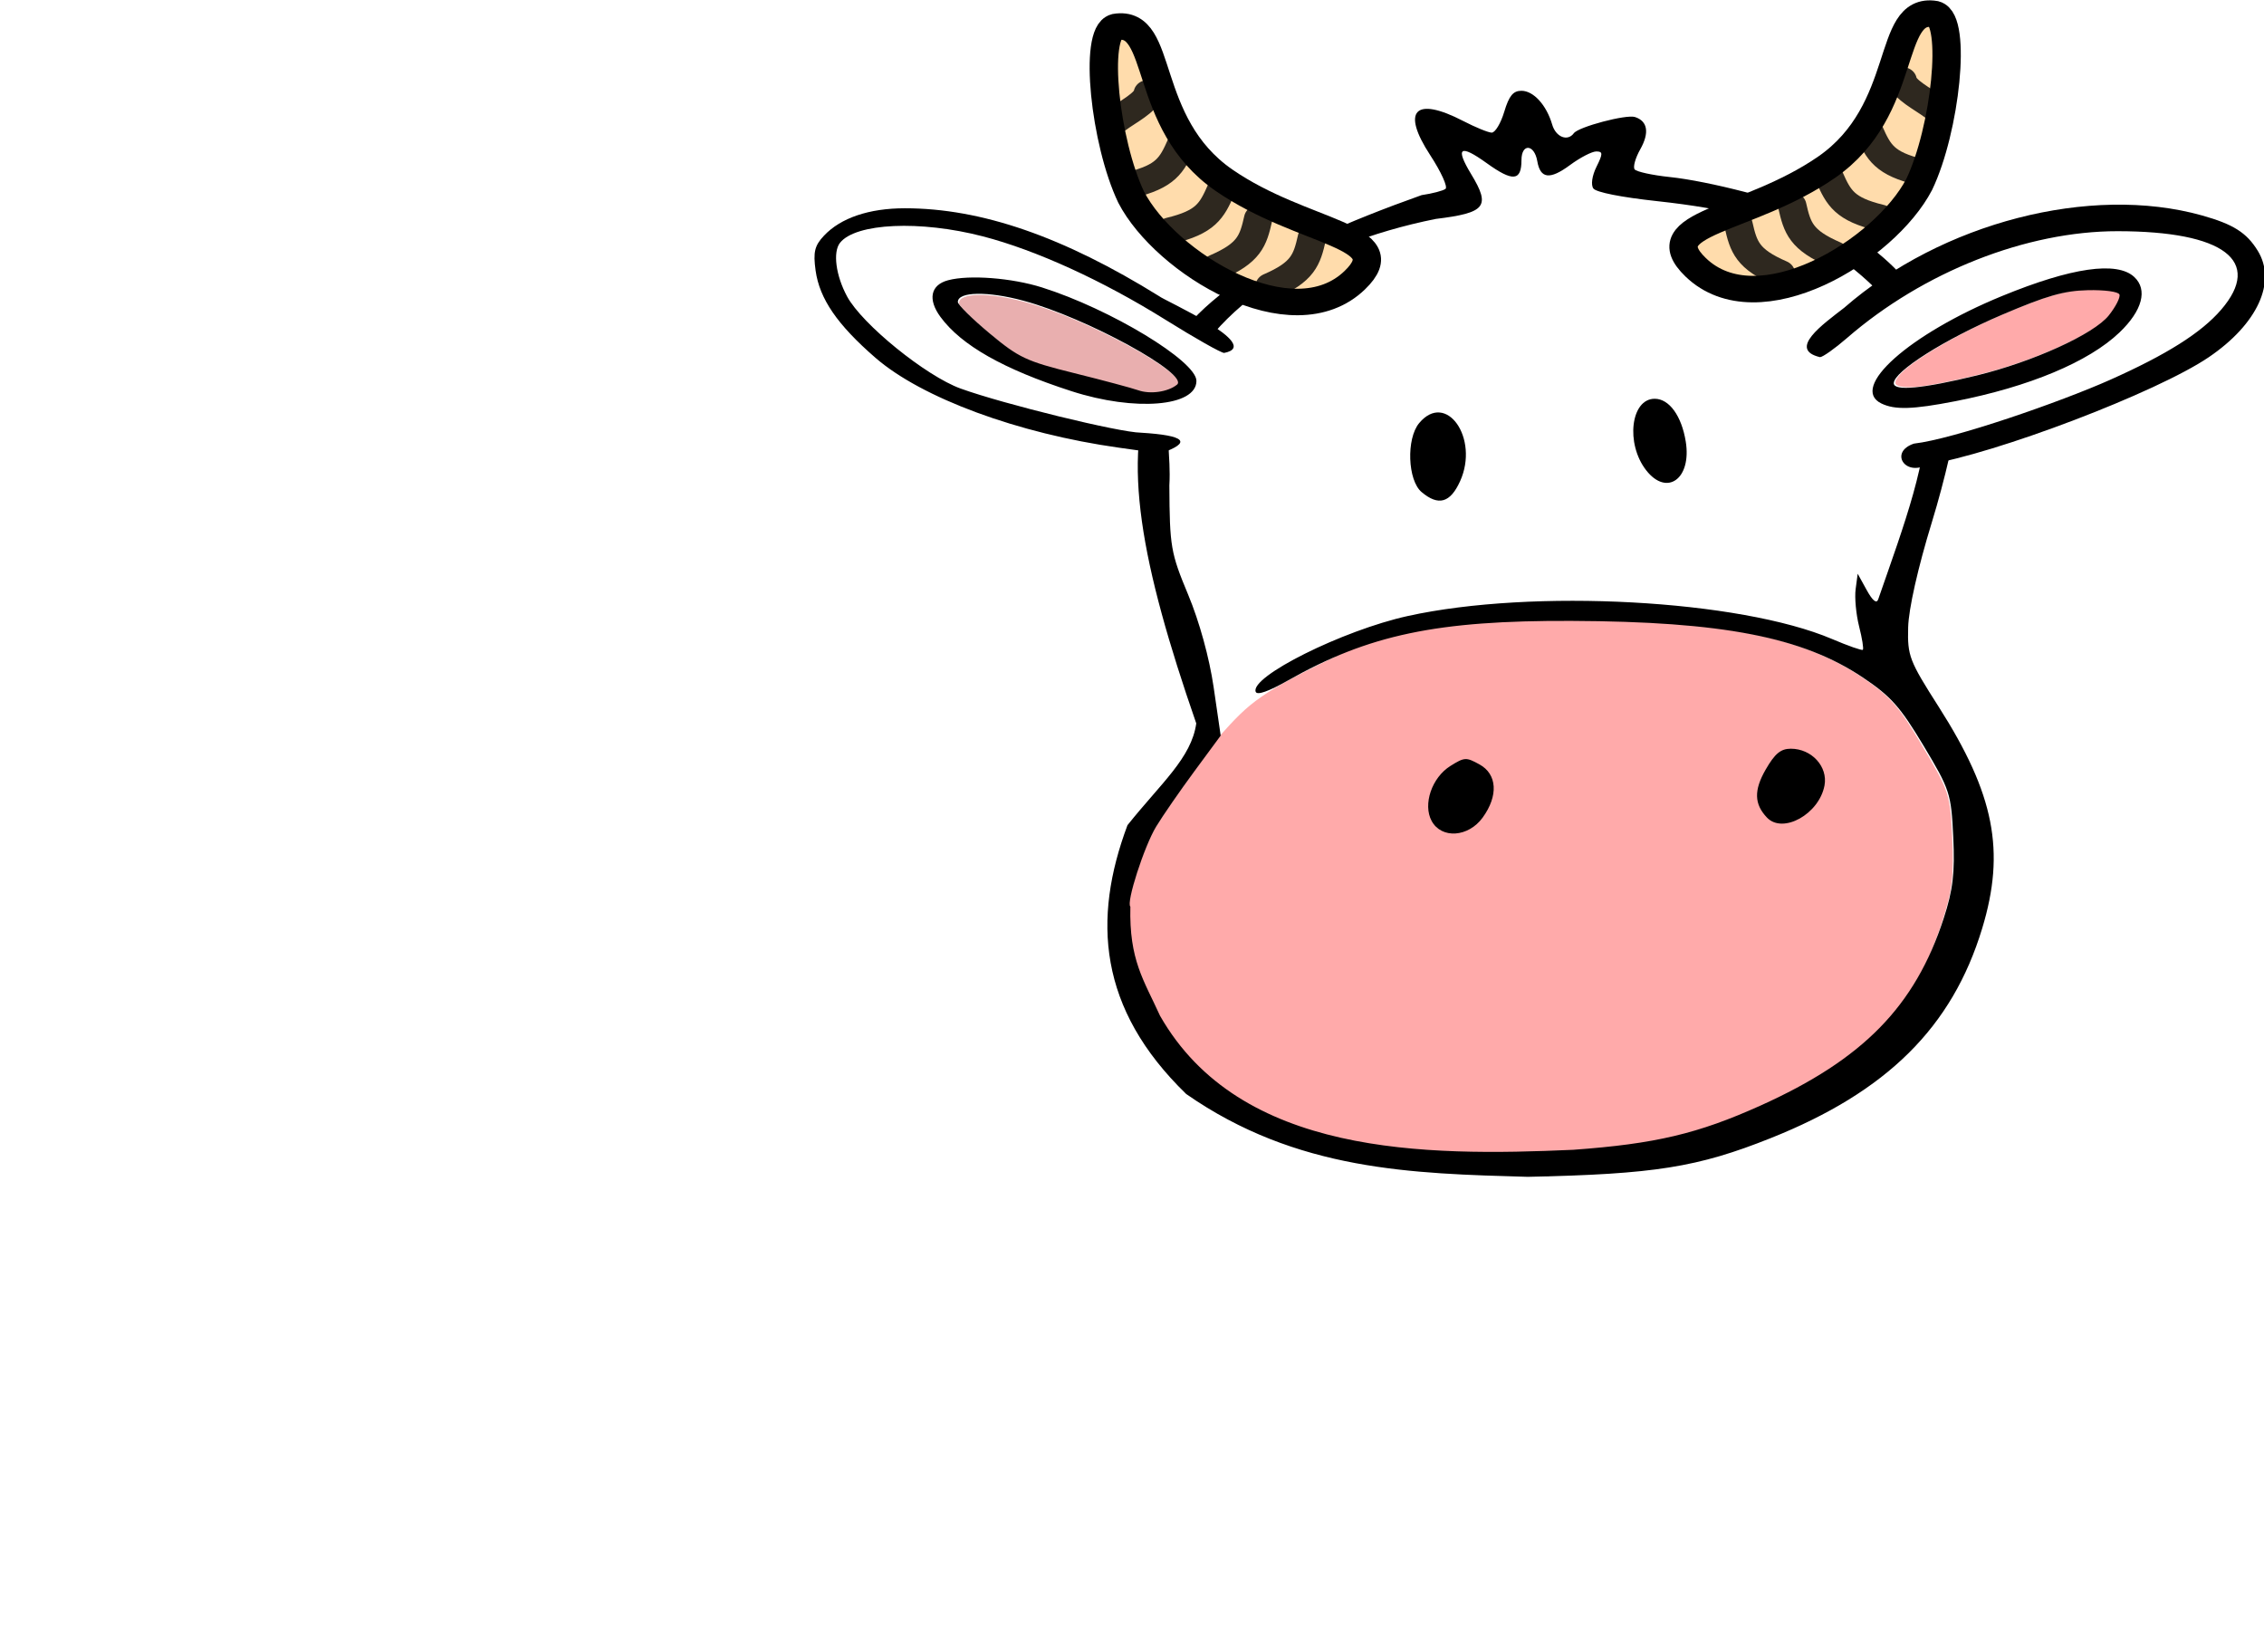 <?xml version="1.0" encoding="utf-8"?>
<!-- Generator: Adobe Illustrator 15.0.2, SVG Export Plug-In . SVG Version: 6.00 Build 0)  -->
<!DOCTYPE svg PUBLIC "-//W3C//DTD SVG 1.1//EN" "http://www.w3.org/Graphics/SVG/1.1/DTD/svg11.dtd">
<svg version="1.1"
	 id="svg2" sodipodi:docname="krowa.svg" inkscape:version="0.47 r22583" xmlns:dc="http://purl.org/dc/elements/1.1/" xmlns:cc="http://creativecommons.org/ns#" xmlns:rdf="http://www.w3.org/1999/02/22-rdf-syntax-ns#" xmlns:svg="http://www.w3.org/2000/svg" xmlns:sodipodi="http://sodipodi.sourceforge.net/DTD/sodipodi-0.dtd" xmlns:inkscape="http://www.inkscape.org/namespaces/inkscape"
	 xmlns="http://www.w3.org/2000/svg" xmlns:xlink="http://www.w3.org/1999/xlink" x="0px" y="0px" width="438.336px"
	 height="319.777px" viewBox="0 0 438.336 319.777" enable-background="new 0 0 438.336 319.777" xml:space="preserve">
<filter  id="filter5121" height="1.263" y="-0.131" width="1.387" x="-0.194" inkscape:collect="always" color-interpolation-filters="sRGB">
	<feGaussianBlur  id="feGaussianBlur5123" inkscape:collect="always" stdDeviation="0.382"></feGaussianBlur>
</filter>
<defs>
	
	
		<inkscape:perspective  id="perspective10" inkscape:persp3d-origin="372.04724 : 350.78739 : 1" inkscape:vp_z="744.09448 : 526.18109 : 1" inkscape:vp_y="0 : 1000 : 0" inkscape:vp_x="0 : 526.18109 : 1" sodipodi:type="inkscape:persp3d">
		</inkscape:perspective>
	
		<inkscape:perspective  id="perspective3076" inkscape:persp3d-origin="0.5 : 0.33333333 : 1" inkscape:vp_z="1 : 0.5 : 1" inkscape:vp_y="0 : 1000 : 0" inkscape:vp_x="0 : 0.5 : 1" sodipodi:type="inkscape:persp3d">
		</inkscape:perspective>
</defs>
<sodipodi:namedview  id="base" inkscape:window-width="1280" inkscape:current-layer="layer1" inkscape:document-units="px" inkscape:pageshadow="2" inkscape:pageopacity="0.0" showguides="true" showgrid="false" inkscape:cy="158.93504" inkscape:cx="359.84669" inkscape:zoom="1.4142136" borderopacity="1.0" bordercolor="#666666" pagecolor="#ffffff" inkscape:guide-bbox="true" inkscape:snap-nodes="false" inkscape:snap-page="true" inkscape:window-y="0" inkscape:window-x="0" inkscape:window-height="752" inkscape:window-maximized="1">
	</sodipodi:namedview>
<g id="layer1" transform="translate(-14.145,37.997)" inkscape:label="Layer 1" inkscape:groupmode="layer">
	
		<g id="g3168" transform="matrix(1.593,0,0,1.488,338.175,-282.03)" inkscape:export-xdpi="90" inkscape:export-ydpi="90" inkscape:export-filename="/Users/grzegorz/Sites/img/krowa.png">
		
			<g id="g3264" transform="matrix(1.149,0,0,1.149,-551.817,96.447)" inkscape:export-xdpi="90" inkscape:export-ydpi="90" inkscape:export-filename="/Users/grzegorz/Documents/workspace/Male_Zoo/res/drawable/krowa.png">
			<g id="g5000" transform="translate(25.227,-58.205)">
				<g id="g5002" transform="matrix(0.456,-0.239,0.272,0.452,192.384,263.538)">
					<g id="g5004">
						<path id="rect5006" fill="#E6E6E6" stroke="#000000" d="M429.918,190.924l2.15,0.001c0.718,0,1.3,0.582,1.3,1.299l0,3.43
							c0,0.717-0.582,1.3-1.301,1.3l-2.15,0c-0.719,0-1.301-0.582-1.3-1.301l0-3.428C428.618,191.506,429.2,190.924,429.918,190.924
							z"/>
					</g>
				</g>
				
					<g id="g5098" transform="matrix(0.294,0.422,-0.414,0.327,364.894,-2.544)" inkscape:transform-center-y="-1.4210851">
					<g id="g5100">
						<path id="rect5102" fill="#E6E6E6" stroke="#000000" d="M429.917,190.924l2.151,0c0.718,0,1.3,0.582,1.3,1.3l0,3.429
							c0,0.718-0.582,1.3-1.3,1.3l-2.149,0c-0.718,0-1.301-0.583-1.3-1.3l-0.001-3.43
							C428.618,191.506,429.2,190.924,429.917,190.924z"/>
					</g>
				</g>
			</g>
			<g id="g5207">
				<g id="g5112" transform="translate(356.153,82.666)">
					<path id="path4635" sodipodi:nodetypes="csssssssssssssssssssssssssccsssscscssssssscccc" fill="#FFFFFF" d="M143.054,5.427
						c-0.289,0-2.02-0.812-3.844-1.812c-2.26-1.239-4.602-2.211-7.312-2.969c-2.71-0.758-5.807-1.317-9.531-1.75
						c-1.915-0.223-3.513-0.47-4.687-0.719c-1.175-0.25-1.915-0.504-2.062-0.719c-0.279-0.405-0.154-1.434,0.312-2.437
						c0.347-0.748,0.535-1.188,0.532-1.437c-0.003-0.25-0.176-0.313-0.532-0.313c-0.456,0-1.735,0.711-2.812,1.563
						c-1.063,0.84-1.818,1.229-2.375,1.156c-0.279-0.036-0.515-0.202-0.687-0.469c-0.173-0.267-0.295-0.656-0.375-1.156
						c-0.078-0.485-0.234-0.842-0.406-1.094c-0.171-0.251-0.373-0.393-0.563-0.406c-0.189-0.013-0.367,0.113-0.5,0.344
						c-0.132,0.231-0.219,0.583-0.219,1.062c0,0.596-0.059,1.034-0.188,1.344c-0.129,0.31-0.307,0.472-0.594,0.5
						c-0.573,0.055-1.5-0.44-2.875-1.5c-1.424-1.097-2.259-1.55-2.532-1.344c-0.272,0.206,0.012,1.071,0.875,2.594
						c0.519,0.914,0.872,1.627,1.031,2.219c0.16,0.592,0.143,1.045-0.125,1.406c-0.268,0.36-0.769,0.653-1.531,0.875
						c-0.763,0.222-1.8,0.39-3.125,0.563C97.269,1.144,95.619,1.5,93.96,2.02C81.733,5.596,72.621,13.429,70.179,23.958
						c0.275,0.508,0.429,1.258,0.5,2.406c0.072,1.148,0.084,2.702,0.094,4.75c0.016,3.463,0.049,5.368,0.312,7
						c0.263,1.632,0.736,2.982,1.656,5.344c0.594,1.523,1.156,3.301,1.625,5.125c-0.485,4.814,0.203,11.709,3.323,10.69
						c1.861-0.607,5.923-8.303,7.427-9.128c1.619-0.864,3.465-1.722,5.344-2.469c1.88-0.747,3.779-1.375,5.5-1.781
						c3.306-0.781,7.154-1.313,11.22-1.563c4.065-0.25,8.356-0.243,12.53,0c4.175,0.243,8.241,0.74,11.875,1.438
						c1.818,0.349,3.535,0.732,5.094,1.188c1.561,0.455,2.966,0.973,4.188,1.531c1.677,0.765,3.143,1.315,3.25,1.219
						c5.273-6.921,5.049-13.676,7.065-21.124c0.484-2.341-0.211-5.123-0.033-6.845C151.099,12.213,147.966,10.516,143.054,5.427
						L143.054,5.427z"/>
					<path id="path4843" sodipodi:nodetypes="cssssssssssssssssssscsssssscccssccc" fill="#FFAAAA" d="M89.489,49.868
						c2.104-0.891,4.266-1.586,6.593-2.115c2.327-0.53,4.816-0.878,7.625-1.105c2.81-0.227,5.917-0.332,9.469-0.316
						c3.998,0.018,7.545,0.161,10.688,0.411c3.142,0.249,5.886,0.62,8.344,1.137c2.456,0.516,4.622,1.17,6.562,1.989
						c1.941,0.819,3.657,1.78,5.25,2.937c1.483,1.076,2.483,1.908,3.406,3.031c0.923,1.123,1.764,2.538,3,4.768
						c1.4,2.523,2.154,3.914,2.563,5.273c0.409,1.359,0.484,2.689,0.594,5.179c0.091,2.056,0.091,3.582-0.063,4.988
						c-0.153,1.407-0.475,2.69-0.968,4.326c-0.758,2.512-1.641,4.788-2.75,6.852c-1.11,2.064-2.448,3.936-4,5.652
						c-1.553,1.716-3.32,3.267-5.407,4.736c-2.086,1.469-4.477,2.847-7.188,4.168c-1.657,0.808-3.195,1.479-4.687,2.052
						c-1.491,0.573-2.946,1.064-4.469,1.453c-3.043,0.777-6.319,1.239-10.656,1.579c-3.936,0.191-8.137,0.309-12.313,0.158
						c-2.088-0.076-4.158-0.224-6.219-0.474c-2.061-0.25-4.087-0.592-6.062-1.074c-1.976-0.482-3.917-1.089-5.75-1.863
						c-1.833-0.773-3.556-1.718-5.188-2.842c-1.632-1.124-3.159-2.446-4.531-3.978c-1.373-1.533-2.601-3.272-3.656-5.273
						c-0.902-1.759-1.532-3.236-1.875-4.547c-2.769-9.171-1.237-2.568-1.25-7.957c-0.234-0.212,0.107-1.903,0.687-3.852
						c0.58-1.95,1.398-4.144,2.031-5.273c0.694-1.238,2.499-4.098,4.032-6.346l2.781-4.073
						C79.304,55.633,80.229,54.612,89.489,49.868z"/>
					
						<path id="path4845" sodipodi:nodetypes="cccssssssssssssccsssssccccsssssssssssscccccssssssssscscscccsccccsssccsssccssccssc" d="
						M66.336,69.564c3.554-4.767,6.766-7.609,7.276-11.527C61.906,21.913,65.214,10.502,97.449-1.779
						c1.129-0.175,2.267-0.494,2.528-0.708c0.261-0.214-0.47-1.938-1.625-3.829c-3.081-5.047-1.598-6.682,3.498-3.857
						c1.291,0.716,2.646,1.309,3.011,1.318c0.365,0.009,0.963-1.054,1.329-2.361c0.505-1.807,0.942-2.377,1.817-2.377
						c1.279,0,2.651,1.614,3.256,3.83c0.386,1.413,1.626,1.941,2.289,0.974c0.497-0.723,5.541-2.153,6.468-1.833
						c1.345,0.464,1.546,1.78,0.558,3.655c-0.515,0.976-0.784,1.996-0.597,2.268c0.186,0.271,1.861,0.663,3.72,0.872
						c4.096,0.458,11.76,2.577,15.541,4.298c5.935,3.064,13.701,8.676,14.944,21.865c-0.199,2.575-1.38,8.097-2.769,12.945
						c-1.473,5.144-2.453,9.798-2.502,11.888c-0.077,3.226,0.118,3.77,3.226,8.982c5.901,9.9,7.085,16.349,4.605,25.097
						c-3.168,11.178-10.07,18.503-22.378,23.753c-7.747,3.304-12.254,4.073-25.691,4.378c-12.216-0.37-24.437-0.659-36.131-9.38
						C63.243,90.336,62.615,80.204,66.336,69.564L66.336,69.564z M113.486,106.318c8.675-0.672,13.197-1.816,19.826-5.014
						c10.842-5.231,16.328-11.233,19.358-21.177c0.986-3.239,1.198-5.153,1.016-9.224c-0.22-4.928-0.348-5.348-3.145-10.342
						c-2.472-4.413-3.448-5.587-6.413-7.718c-6.371-4.579-14.846-6.341-30.836-6.412c-14.206-0.063-21.442,1.566-30.001,6.756
						c-2.039,1.237-3.237,1.687-3.39,1.274c-0.633-1.711,9.194-6.956,16.079-8.582c13.224-3.123,35.122-1.851,44.898,2.609
						c1.677,0.765,3.136,1.313,3.242,1.217c0.107-0.096-0.069-1.286-0.392-2.645c-0.321-1.359-0.488-3.258-0.368-4.22l0.217-1.75
						l0.953,1.85c0.623,1.211,1.043,1.575,1.215,1.057c5.57-17.175,10.355-29.053-6.542-40.389
						c-4.519-2.478-9.376-3.836-16.824-4.703c-3.83-0.446-6.466-1.005-6.761-1.435c-0.279-0.405-0.14-1.447,0.326-2.45
						c0.694-1.495,0.692-1.745-0.02-1.745c-0.456,0-1.711,0.697-2.788,1.549c-2.125,1.68-3.13,1.549-3.451-0.45
						c-0.313-1.94-1.673-2.035-1.673-0.117c0,2.382-0.915,2.47-3.666,0.35c-2.848-2.195-3.375-1.796-1.65,1.249
						c2.073,3.658,1.545,4.368-3.757,5.061C85.464,3.821,74.11,11.193,71.034,22.41c-0.806,2.939-0.078,5.135-0.268,8.694
						c0.033,6.926,0.147,7.632,1.988,12.355c1.187,3.045,2.244,7.157,2.697,10.484l0.745,5.475l-2.786,4.045
						c-1.532,2.225-3.353,5.048-4.047,6.275c-1.267,2.236-3.188,8.625-2.721,9.046c-0.135,6.073,1.407,8.274,3.138,12.36
						C78.222,106.982,97.742,107.074,113.486,106.318L113.486,106.318z M98.51,69.082c-0.948-1.874,0.021-4.913,1.986-6.227
						c1.497-1,1.659-1.009,3.081-0.17c1.869,1.103,2.005,3.544,0.333,6.012C102.395,70.936,99.55,71.138,98.51,69.082z
						 M133.978,68.698c-1.353-1.523-1.392-3.094-0.136-5.43c0.975-1.813,1.595-2.364,2.662-2.364c2.205,0,3.939,2.03,3.561,4.171
						C139.495,68.311,135.661,70.592,133.978,68.698L133.978,68.698z M97.449,31.845c-1.479-1.331-1.636-6.039-0.26-7.808
						c2.849-3.662,6.387,1.707,4.332,6.574C100.48,33.072,99.231,33.451,97.449,31.845z M121.2,29.371
						c-2.194-3.015-1.627-8.092,0.904-8.092c1.533,0,2.842,1.93,3.285,4.842C126.031,30.338,123.393,32.384,121.2,29.371z"/>
				</g>
				<g id="g5148" transform="translate(-3.65,2.19)">
					<path id="path5117" sodipodi:nodetypes="csscc" fill="#FFDCAC" stroke="#000000" stroke-width="3" d="M424.881,59.657
						c5.189-0.933,2.655,10.835,11.462,17.349c8.34,6.169,18.801,6.207,13.836,11.326c-6.62,6.826-20.001-1.899-23.647-9.396
						C423.767,72.741,422.522,60.339,424.881,59.657z"/>
					<g id="path5119" sodipodi:nodetypes="cc" opacity="0.818" filter="url(#filter5121)" enable-background="new    ">
						<path fill="none" stroke="#000000" stroke-width="3" stroke-linecap="round" d="M441.172,89.032
							c3.54-1.639,3.944-2.99,4.479-5.525"/>
					</g>
					<g id="path5140" sodipodi:nodetypes="cc" opacity="0.818" filter="url(#filter5121)" enable-background="new    ">
						<path fill="none" stroke="#000000" stroke-width="3" stroke-linecap="round" d="M435.488,86.88
							c3.541-1.64,3.944-2.99,4.479-5.526"/>
					</g>
					<g id="path5142" sodipodi:nodetypes="cc" opacity="0.818" filter="url(#filter5121)" enable-background="new    ">
						<path fill="none" stroke="#000000" stroke-width="3" stroke-linecap="round" d="M430.634,82.726
							c3.778-0.972,4.42-2.227,5.404-4.624"/>
					</g>
					<g id="path5144" sodipodi:nodetypes="cc" opacity="0.818" filter="url(#filter5121)" enable-background="new    ">
						<path fill="none" stroke="#000000" stroke-width="3" stroke-linecap="round" d="M426.414,77.559
							c3.779-0.972,4.421-2.227,5.405-4.624"/>
					</g>
					<g id="path5146" sodipodi:nodetypes="cc" opacity="0.818" filter="url(#filter5121)" enable-background="new    ">
						<path fill="none" stroke="#000000" stroke-width="3" stroke-linecap="round" d="M425.037,70.154
							c1.109-0.885,3.129-1.969,3.252-2.988"/>
					</g>
				</g>
				<g id="g5193" transform="matrix(-1,0,0,1,932.774,0.73)">
					<path id="path5195" sodipodi:nodetypes="csscc" fill="#FFDCAC" stroke="#000000" stroke-width="3" d="M424.881,59.657
						c5.189-0.933,2.655,10.835,11.462,17.349c8.34,6.169,18.801,6.207,13.836,11.326c-6.621,6.826-20.001-1.899-23.647-9.396
						C423.767,72.741,422.522,60.339,424.881,59.657z"/>
					<g id="path5197" sodipodi:nodetypes="cc" opacity="0.818" filter="url(#filter5121)" enable-background="new    ">
						<path fill="none" stroke="#000000" stroke-width="3" stroke-linecap="round" d="M441.171,89.032
							c3.541-1.639,3.944-2.99,4.479-5.525"/>
					</g>
					<g id="path5199" sodipodi:nodetypes="cc" opacity="0.818" filter="url(#filter5121)" enable-background="new    ">
						<path fill="none" stroke="#000000" stroke-width="3" stroke-linecap="round" d="M435.488,86.879
							c3.541-1.639,3.945-2.99,4.479-5.525"/>
					</g>
					<g id="path5201" sodipodi:nodetypes="cc" opacity="0.818" filter="url(#filter5121)" enable-background="new    ">
						<path fill="none" stroke="#000000" stroke-width="3" stroke-linecap="round" d="M430.634,82.726
							c3.779-0.972,4.421-2.227,5.405-4.624"/>
					</g>
					<g id="path5203" sodipodi:nodetypes="cc" opacity="0.818" filter="url(#filter5121)" enable-background="new    ">
						<path fill="none" stroke="#000000" stroke-width="3" stroke-linecap="round" d="M426.414,77.56
							c3.779-0.972,4.421-2.227,5.405-4.624"/>
					</g>
					<g id="path5205" sodipodi:nodetypes="cc" opacity="0.818" filter="url(#filter5121)" enable-background="new    ">
						<path fill="none" stroke="#000000" stroke-width="3" stroke-linecap="round" d="M425.037,70.154
							c1.109-0.886,3.129-1.969,3.252-2.988"/>
					</g>
				</g>
			</g>
			<g id="g4933" transform="translate(279.08,122.632)">
				<path id="path4841" sodipodi:nodetypes="cssssccsssssssssssscc" fill="#FFFFFF" d="M248.803-40.029
					c-2.597-0.001-5.268,0.344-7.964,1.058c-2.697,0.714-5.408,0.567-8.066,1.927c-2.658,1.361-5.279,3.027-7.763,4.963
					c-2.483,1.936-5.334,3.804-7.506,6.246c-1.373,1.543-3.092,3.151-3.403,3.151c-5.197,3.605-7.511,13.338,9.834,12.611
					c0.268-0.349,0.687-0.608,1.244-0.813s1.251-0.354,2.151-0.488c2.27-0.338,5.998-1.508,9.88-3.01
					c3.88-1.502,7.925-3.328,10.753-4.963c3.221-1.861,5.796-3.596,7.864-5.288c2.069-1.693,3.61-3.349,4.738-5.045
					c0.598-0.899,1.066-1.755,1.378-2.563c0.312-0.808,0.472-1.567,0.504-2.278c0.033-0.711-0.062-1.345-0.302-1.953
					c-0.24-0.608-0.602,0.037-1.109-0.462c-0.507-0.499-1.148-0.959-1.915-1.342c-0.768-0.384-1.667-0.715-2.689-0.977
					C254.388-39.781,251.826-40.027,248.803-40.029L248.803-40.029z"/>
				<path id="path4849" fill="#FFAAAA" d="M245.139-31.072c1.78-0.046,3.249,0.18,3.374,0.5c0.122,0.311-0.383,1.378-1.125,2.375
					c-0.391,0.526-1.082,1.105-1.999,1.719c-0.917,0.615-2.07,1.255-3.343,1.875c-2.548,1.241-5.63,2.415-8.595,3.187
					c-2.882,0.751-5.082,1.226-6.562,1.375c-0.741,0.075-1.313,0.046-1.688-0.031c-0.375-0.078-0.563-0.207-0.563-0.438
					c0-0.334,0.336-0.833,0.937-1.406c0.601-0.574,1.477-1.224,2.531-1.938c2.109-1.427,4.967-3.052,8-4.438
					c2.354-1.074,3.987-1.74,5.344-2.156C242.808-30.863,243.884-31.039,245.139-31.072L245.139-31.072z"/>
				<path id="path4639" sodipodi:nodetypes="cssssccssscccssssccsssssc" d="M226.596-13.607c4.221-0.52,15.499-4.715,20.759-7.226
					c5.989-2.859,9.642-5.329,11.738-7.934c4.443-5.521,0.301-8.887-10.942-8.894c-9.662-0.006-20.569,4.604-28.644,12.107
					c-1.276,1.185-2.557,2.155-2.846,2.155c-3.434-0.879,0.29-3.71,2.557-5.588c10.328-9.648,26.043-13.992,37.841-10.461
					c3.313,0.992,4.732,1.953,5.909,4.001c2.026,3.526-0.026,8.304-5.172,12.047c-5.505,4.005-22.615,10.967-29.821,12.179
					C225.643-9.864,223.98-12.668,226.596-13.607L226.596-13.607z M223.147-18.158c-3.409-1.787,2.946-7.842,12.762-12.158
					c7.358-3.235,12.175-3.979,13.996-2.16c1.442,1.44,0.857,3.801-1.554,6.273c-3.256,3.339-9.564,6.163-17.428,7.804
					C226.478-17.472,224.569-17.412,223.147-18.158L223.147-18.158z M233.271-21.331c5.929-1.545,12.371-4.682,13.936-6.787
					c0.742-0.997,1.25-2.067,1.128-2.378c-0.125-0.32-1.583-0.53-3.364-0.483c-2.509,0.065-4.329,0.623-9.035,2.772
					c-6.068,2.771-11.468,6.426-11.468,7.761C224.468-19.523,227.506-19.829,233.271-21.331z"/>
			</g>
			<g id="g4928" transform="translate(352.247,91.38)">
				<path id="path4926" sodipodi:nodetypes="cssssssssssssssscc" fill="#FFFFFF" d="M81.044,7.193c-0.334,0-3.241-1.827-6.462-4.053
					C71.1,0.734,67.516-1.4,64.074-3.141c-3.441-1.741-6.746-3.104-9.693-3.951c-1.729-0.497-3.489-0.839-5.157-1.047
					c-1.667-0.208-3.236-0.274-4.667-0.203c-1.431,0.071-2.701,0.265-3.72,0.608c-1.02,0.343-1.786,0.847-2.219,1.453
					c-0.404,0.564-0.532,1.555-0.392,2.735c0.14,1.18,0.519,2.536,1.142,3.816c0.413,0.849,1.167,1.876,2.121,2.972
					c0.955,1.096,2.136,2.276,3.362,3.378c1.225,1.101,2.493,2.142,3.721,3.006c1.227,0.863,2.403,1.541,3.361,1.925
					c2.389,0.956,6.784,2.304,10.868,3.411c4.083,1.107,7.852,1.979,9.04,1.992c1.152,0.014,2.03-0.006,2.676,0.135
					C72.949,17.397,91.011,20.92,81.044,7.193L81.044,7.193z"/>
				<path id="path4847" fill="#E9AFAF" d="M54.482,0.808c1.268-0.025,3.023,0.256,4.938,0.812c1.66,0.483,3.597,1.236,5.531,2.125
					c1.935,0.889,3.869,1.914,5.563,2.906c1.694,0.993,3.126,1.956,4.063,2.75c0.468,0.397,0.818,0.74,1,1.031
					c0.182,0.291,0.199,0.541,0.031,0.688c-0.471,0.411-1.187,0.666-1.938,0.781c-0.751,0.115-1.522,0.086-2.156-0.156
					c-0.646-0.247-3.684-1.122-6.75-1.938c-2.554-0.68-4.038-1.11-5.25-1.719C58.3,7.48,57.34,6.687,55.794,5.308
					c-1.856-1.656-3.375-3.258-3.375-3.563c0-0.296,0.207-0.532,0.563-0.688C53.337,0.903,53.848,0.82,54.482,0.808L54.482,0.808z"
					/>
				<path id="path4924" sodipodi:nodetypes="ccssssccssssscccssssccsssssc" d="M73.72,18.762l-4.387-0.659
					c-10.681-1.605-20.844-5.62-25.745-10.173c-4.042-3.755-5.919-6.683-6.335-9.879c-0.271-2.09-0.108-2.82,0.885-3.95
					c1.773-2.017,4.771-3.105,8.558-3.105c8.084,0,16.759,3.212,26.915,9.966c0.426,0.422,11.146,5.53,6.854,6.413
					c-0.319,0-3.104-1.685-6.188-3.745c-6.67-4.454-13.695-7.889-19.338-9.456c-6.623-1.839-13.442-1.509-15.103,0.731
					c-0.774,1.044-0.447,3.705,0.747,6.075c1.584,3.143,8.344,9.012,12.016,10.432c4.576,1.769,16.791,4.969,19.065,4.995
					C76.336,16.714,77.169,17.481,73.72,18.762L73.72,18.762z M64.319,11.706c-7.2-2.491-11.65-5.191-13.859-8.409
					c-1.363-1.985-1.046-3.623,0.805-4.151c2.233-0.638,6.721-0.271,9.931,0.813c7.23,2.441,16.34,8.34,16.34,10.582
					C77.536,13.457,71.037,14.031,64.319,11.706z M75.481,10.97c1.345-1.174-9.556-7.566-16.195-9.495
					C55.457,0.363,52.3,0.423,52.3,1.609c0,0.304,1.519,1.909,3.375,3.565c3.093,2.759,3.842,3.135,8.95,4.494
					c3.066,0.816,6.102,1.686,6.747,1.932C72.641,12.084,74.539,11.793,75.481,10.97L75.481,10.97z"/>
			</g>
		</g>
	</g>
</g>
</svg>
